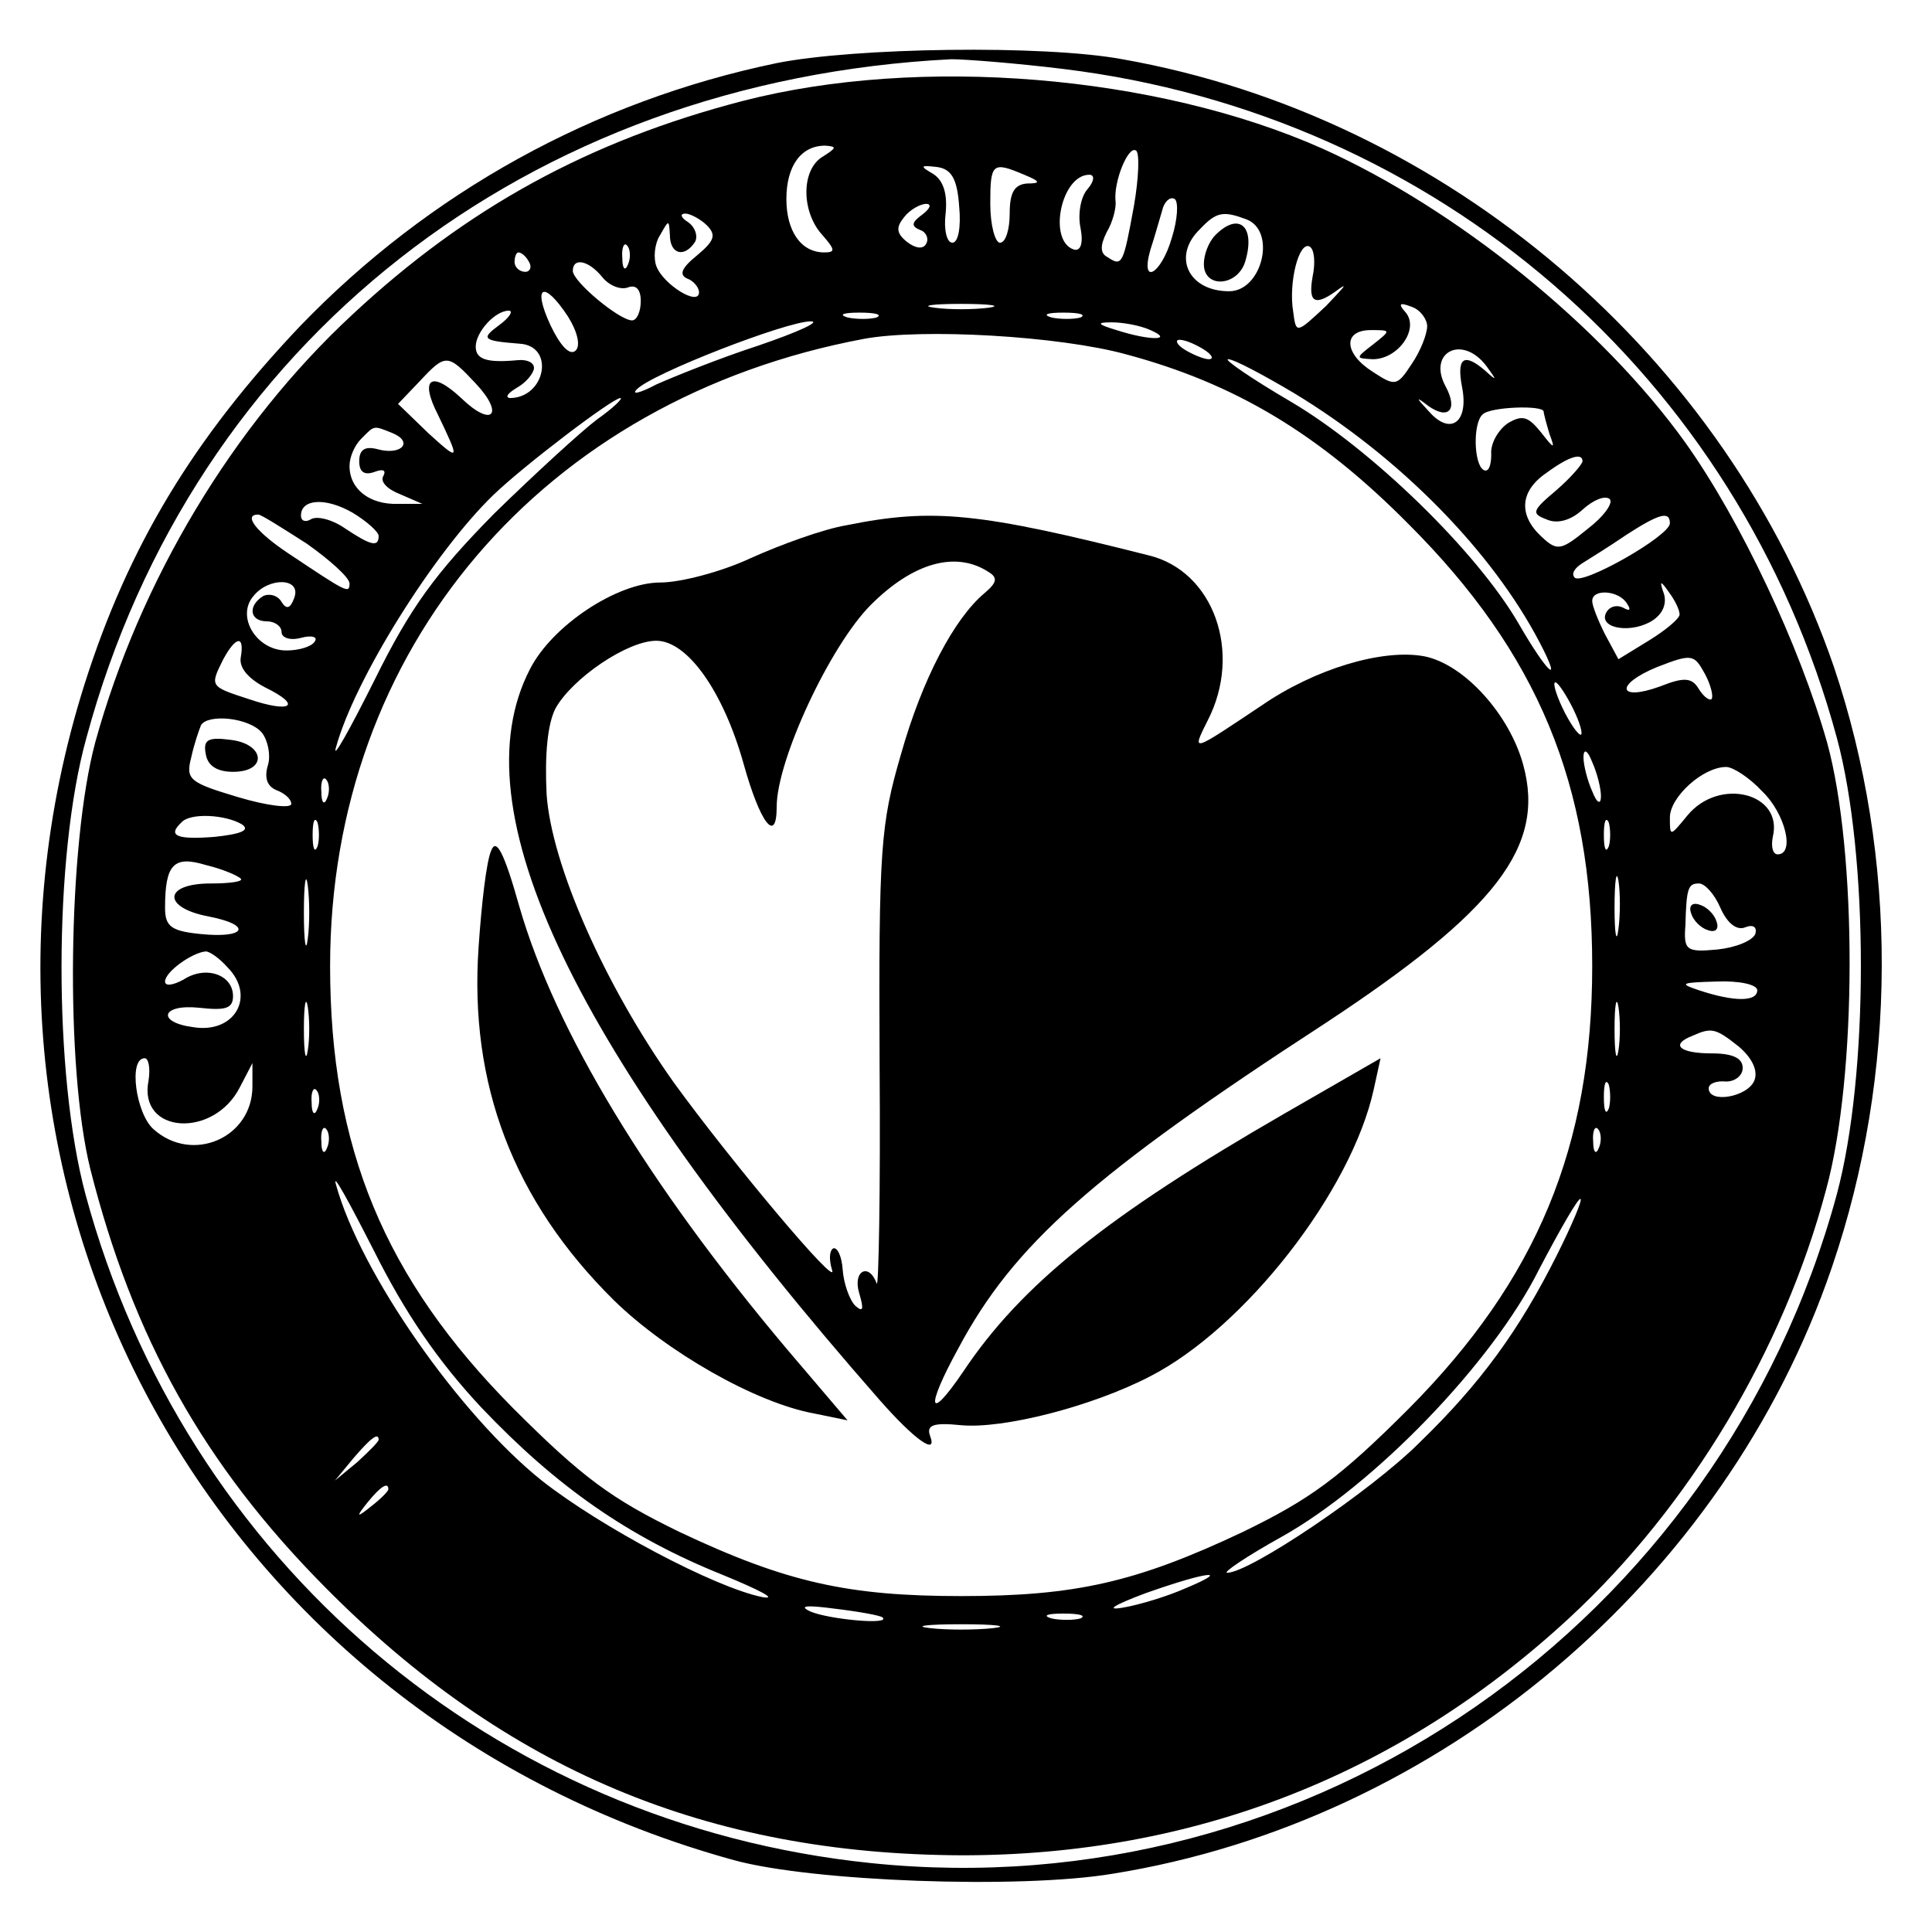 <?xml version="1.0" standalone="no"?>
<!DOCTYPE svg PUBLIC "-//W3C//DTD SVG 20010904//EN"
 "http://www.w3.org/TR/2001/REC-SVG-20010904/DTD/svg10.dtd">
<svg version="1.0" xmlns="http://www.w3.org/2000/svg"
 width="199pt" height="199pt" viewBox="0 0 199 199"
 preserveAspectRatio="xMidYMid meet">
<g transform="translate(0,199) scale(0.1,-0.1)"
fill="#000000" stroke="none">
<path d="M800 1925 c-188 -39 -358 -133 -491 -271 -110 -116 -177 -227 -222
-369 -165 -523 134 -1064 669 -1211 80 -22 294 -30 390 -14 337 54 631 302
741 625 68 199 68 422 2 618 -110 320 -399 567 -733 626 -81 15 -276 12 -356
-4z m295 -6 c385 -47 696 -316 797 -689 33 -122 33 -347 0 -470 -120 -443
-542 -736 -995 -689 -388 40 -707 311 -809 689 -33 123 -33 348 1 470 110 407
454 677 891 699 14 0 66 -4 115 -10z"/>
<path d="M765 1886 c-158 -41 -284 -110 -402 -220 -123 -114 -219 -274 -265
-441 -28 -105 -31 -334 -5 -439 44 -174 117 -305 242 -431 186 -188 394 -275
656 -276 239 0 451 83 626 245 123 114 220 275 264 441 32 117 32 347 1 460
-28 99 -89 229 -146 309 -86 120 -236 241 -374 303 -171 76 -415 96 -597 49z
m83 -57 c-23 -13 -23 -57 -1 -81 13 -15 14 -18 2 -18 -24 0 -39 22 -39 55 0
34 15 55 40 55 12 -1 12 -2 -2 -11z m320 -51 c-11 -60 -12 -63 -27 -53 -8 4
-8 12 -1 26 6 10 10 25 9 32 -2 20 13 57 21 52 4 -2 3 -28 -2 -57z m-180 -1
c2 -21 -1 -37 -7 -37 -6 0 -9 14 -7 30 2 20 -2 34 -13 41 -14 8 -13 9 4 7 15
-2 21 -12 23 -41z m67 33 c17 -7 17 -9 3 -9 -13 -1 -18 -9 -18 -31 0 -16 -4
-30 -10 -30 -5 0 -10 18 -10 40 0 42 2 44 35 30z m65 -15 c-7 -8 -10 -26 -7
-40 3 -16 0 -24 -7 -22 -27 9 -13 77 16 77 6 0 5 -7 -2 -15z m87 -50 c-11 -38
-33 -50 -22 -12 4 12 9 30 12 40 2 9 8 15 13 12 4 -3 3 -21 -3 -40z m-257 24
c-11 -8 -12 -12 -2 -16 6 -2 9 -9 6 -14 -3 -6 -11 -5 -20 2 -11 9 -11 15 -3
25 6 8 17 14 23 14 6 0 4 -5 -4 -11z m-222 -11 c10 -10 8 -16 -10 -31 -16 -13
-19 -20 -10 -24 6 -2 12 -9 12 -14 0 -15 -37 8 -44 27 -3 8 -2 23 4 32 9 16 9
16 10 0 0 -20 15 -24 26 -7 3 6 0 15 -7 20 -8 5 -9 9 -3 9 5 0 16 -6 22 -12z
m556 6 c31 -12 16 -74 -18 -74 -42 0 -59 36 -30 64 17 18 24 19 48 10z m-637
-46 c-3 -8 -6 -5 -6 6 -1 11 2 17 5 13 3 -3 4 -12 1 -19z m705 -13 c-5 -28 3
-31 28 -12 9 6 2 -1 -14 -18 -31 -29 -31 -29 -34 -6 -5 30 6 73 17 67 5 -3 6
-17 3 -31z m-807 15 c3 -5 1 -10 -4 -10 -6 0 -11 5 -11 10 0 6 2 10 4 10 3 0
8 -4 11 -10z m75 -15 c7 -9 19 -14 27 -11 8 3 13 -2 13 -14 0 -11 -4 -20 -9
-20 -13 0 -61 40 -61 51 0 14 16 11 30 -6z m-35 -41 c10 -16 13 -30 8 -35 -6
-6 -16 5 -26 26 -19 41 -7 47 18 9z m433 9 c-16 -2 -40 -2 -55 0 -16 2 -3 4
27 4 30 0 43 -2 28 -4z m452 -19 c0 -8 -7 -26 -16 -39 -15 -23 -17 -23 -40 -8
-30 19 -31 43 -2 43 21 0 21 0 2 -15 -18 -14 -18 -14 0 -15 26 0 48 31 34 48
-8 9 -7 11 6 6 9 -3 16 -13 16 -20z m-956 1 c-19 -14 -17 -16 21 -19 37 -2 27
-56 -10 -56 -5 1 -2 5 8 11 9 5 17 15 17 20 0 6 -8 9 -17 8 -32 -3 -43 1 -43
14 0 15 20 37 34 37 5 0 1 -7 -10 -15z m389 8 c-7 -2 -21 -2 -30 0 -10 3 -4 5
12 5 17 0 24 -2 18 -5z m210 0 c-7 -2 -21 -2 -30 0 -10 3 -4 5 12 5 17 0 24
-2 18 -5z m-332 -29 c-40 -13 -87 -32 -105 -40 -17 -9 -26 -11 -20 -5 15 16
154 70 179 70 11 0 -13 -11 -54 -25z m404 16 c25 -11 -1 -11 -35 0 -20 6 -21
8 -5 8 11 0 29 -3 40 -8z m-25 -25 c112 -30 199 -82 291 -175 133 -133 189
-268 189 -455 0 -186 -57 -323 -189 -456 -71 -71 -101 -93 -171 -127 -110 -52
-173 -66 -290 -66 -116 0 -180 14 -290 66 -70 34 -100 56 -171 127 -133 134
-189 269 -189 456 0 327 219 584 550 646 60 11 201 3 270 -16z m80 5 c8 -5 11
-10 5 -10 -5 0 -17 5 -25 10 -8 5 -10 10 -5 10 6 0 17 -5 25 -10z m291 -17
c11 -15 11 -16 -1 -5 -22 19 -30 14 -24 -17 7 -36 -12 -50 -34 -25 -14 15 -14
16 -1 6 21 -15 31 -4 18 20 -19 35 17 54 42 21z m-1041 -18 c30 -32 17 -46
-15 -15 -31 29 -43 20 -24 -17 23 -48 23 -49 -10 -19 l-31 30 22 23 c27 29 29
29 58 -2z m843 -10 c109 -66 204 -163 253 -257 24 -46 8 -32 -22 20 -43 74
-151 179 -234 228 -41 24 -70 44 -65 44 6 0 36 -16 68 -35z m-718 -27 c-16
-12 -64 -56 -106 -97 -60 -61 -86 -96 -123 -171 -26 -52 -44 -84 -40 -70 19
70 101 201 162 260 31 30 123 100 131 100 3 0 -7 -10 -24 -22z m975 8 c0 -2 3
-13 6 -23 6 -16 5 -16 -9 2 -13 16 -19 18 -34 9 -10 -7 -18 -21 -17 -32 0 -12
-3 -19 -8 -16 -10 6 -11 48 -1 57 7 8 63 10 63 3z m-1186 -22 c22 -9 10 -23
-14 -17 -14 4 -20 0 -20 -12 0 -11 5 -15 16 -11 8 3 12 2 9 -4 -4 -6 4 -14 17
-19 l23 -10 -25 0 c-29 -1 -50 15 -50 39 0 9 5 21 12 28 14 14 12 14 32 6z
m1226 -29 c0 -3 -12 -17 -27 -30 -25 -21 -26 -24 -10 -30 11 -5 25 -1 37 10
11 10 23 15 28 11 4 -4 -6 -18 -23 -31 -27 -22 -31 -23 -47 -8 -24 22 -23 47
5 66 23 17 37 21 37 12z m-1240 -77 c0 -12 -8 -10 -35 8 -13 9 -29 13 -35 9
-5 -3 -10 -2 -10 4 0 17 25 19 53 3 15 -9 27 -20 27 -24z m-74 -8 c24 -17 44
-35 44 -41 0 -11 -3 -9 -63 31 -33 22 -47 40 -31 40 3 0 25 -14 50 -30z m1404
21 c0 -13 -90 -64 -98 -56 -4 4 0 10 8 15 8 5 29 18 45 29 34 22 45 25 45 12z
m-1417 -77 c-4 -11 -8 -12 -13 -4 -4 7 -13 9 -19 6 -16 -10 -14 -26 4 -26 8 0
15 -5 15 -11 0 -6 9 -9 20 -6 11 3 18 1 14 -4 -3 -5 -16 -9 -29 -9 -31 0 -52
35 -34 56 16 20 50 19 42 -2z m1427 -17 c0 -4 -14 -16 -32 -27 l-31 -19 -14
26 c-7 14 -13 29 -13 34 0 13 28 11 36 -3 4 -6 3 -8 -4 -4 -6 3 -13 2 -17 -4
-10 -16 21 -23 44 -11 13 7 18 18 15 29 -5 14 -4 15 5 2 6 -8 11 -18 11 -23z
m-1482 -44 c-2 -11 8 -22 25 -31 39 -19 27 -27 -17 -12 -40 13 -40 13 -26 41
13 24 22 25 18 2z m1515 -43 c-2 -2 -8 2 -13 10 -7 12 -15 13 -40 3 -44 -16
-47 2 -3 20 36 14 38 13 49 -7 6 -11 9 -23 7 -26z m-134 -35 c0 -5 -6 1 -14
15 -8 14 -14 30 -14 35 0 6 6 -1 14 -15 8 -14 14 -29 14 -35z m-1359 0 c6 -8
9 -23 6 -33 -4 -13 -1 -22 9 -26 8 -3 15 -9 15 -14 0 -5 -25 -2 -55 7 -50 15
-54 18 -48 41 3 14 8 28 10 33 7 12 50 8 63 -8z m1379 -65 c0 -9 -4 -8 -9 5
-5 11 -9 27 -9 35 0 9 4 8 9 -5 5 -11 9 -27 9 -35z m166 5 c24 -23 34 -65 16
-65 -5 0 -7 8 -5 18 11 45 -55 62 -88 22 -18 -22 -18 -22 -18 -2 0 21 34 52
58 52 7 0 24 -11 37 -25z m-1478 -7 c-3 -8 -6 -5 -6 6 -1 11 2 17 5 13 3 -3 4
-12 1 -19z m-88 -27 c9 -6 0 -10 -28 -13 -39 -3 -49 1 -34 15 9 10 45 8 62 -2z
m78 -23 c-3 -7 -5 -2 -5 12 0 14 2 19 5 13 2 -7 2 -19 0 -25z m1330 0 c-3 -7
-5 -2 -5 12 0 14 2 19 5 13 2 -7 2 -19 0 -25z m-1409 -33 c3 -3 -11 -5 -31 -5
-49 0 -50 -25 -2 -34 46 -9 38 -23 -9 -18 -30 3 -36 8 -36 27 0 45 9 54 42 44
17 -4 33 -11 36 -14z m69 -62 c-2 -16 -4 -3 -4 27 0 30 2 43 4 28 2 -16 2 -40
0 -55z m1350 10 c-2 -16 -4 -5 -4 22 0 28 2 40 4 28 2 -13 2 -35 0 -50z m105
22 c7 -16 17 -24 26 -20 8 3 12 0 10 -7 -3 -7 -20 -14 -39 -16 -32 -3 -35 -1
-33 25 1 39 3 43 14 43 6 0 16 -11 22 -25z m-1538 -61 c30 -30 8 -69 -35 -62
-38 5 -33 24 6 20 27 -3 35 -1 35 12 0 22 -28 32 -51 17 -11 -6 -19 -7 -19 -2
0 10 28 30 42 31 4 0 14 -7 22 -16z m1576 -24 c0 -12 -24 -12 -60 0 -21 7 -19
8 18 9 23 1 42 -3 42 -9z m-1493 -62 c-2 -13 -4 -3 -4 22 0 25 2 35 4 23 2
-13 2 -33 0 -45z m1350 0 c-2 -13 -4 -3 -4 22 0 25 2 35 4 23 2 -13 2 -33 0
-45z m124 4 c14 -12 20 -25 16 -35 -7 -17 -47 -24 -47 -8 0 5 8 8 18 7 9 0 17
6 17 14 0 10 -10 15 -32 15 -33 0 -43 9 -20 18 20 9 24 8 48 -11z m-1638 -35
c-11 -55 67 -60 94 -7 l13 25 0 -24 c0 -53 -62 -80 -102 -44 -18 16 -26 73 -9
73 4 0 6 -10 4 -23z m1504 -29 c-3 -7 -5 -2 -5 12 0 14 2 19 5 13 2 -7 2 -19
0 -25z m-1330 0 c-3 -8 -6 -5 -6 6 -1 11 2 17 5 13 3 -3 4 -12 1 -19z m10 -40
c-3 -8 -6 -5 -6 6 -1 11 2 17 5 13 3 -3 4 -12 1 -19z m1310 0 c-3 -8 -6 -5 -6
6 -1 11 2 17 5 13 3 -3 4 -12 1 -19z m-1151 -268 c77 -81 151 -133 248 -172
39 -16 58 -26 41 -23 -49 10 -166 72 -227 120 -85 68 -187 214 -212 305 -4 14
13 -17 39 -68 32 -64 66 -114 111 -162z m1108 158 c-39 -78 -79 -133 -142
-194 -50 -50 -175 -134 -198 -134 -5 0 20 17 56 37 95 53 217 179 265 275 22
42 41 75 43 73 2 -1 -9 -27 -24 -57z m-1214 -191 c0 -2 -10 -12 -22 -23 l-23
-19 19 23 c18 21 26 27 26 19z m10 -51 c0 -2 -8 -10 -17 -17 -16 -13 -17 -12
-4 4 13 16 21 21 21 13z m821 -102 c-18 -8 -47 -17 -65 -20 -18 -3 -8 3 24 15
65 23 89 25 41 5z m-312 -30 c9 -8 -55 -2 -74 6 -13 6 -5 7 25 3 25 -3 47 -7
49 -9z m204 -1 c-7 -2 -21 -2 -30 0 -10 3 -4 5 12 5 17 0 24 -2 18 -5z m-90
-10 c-18 -2 -48 -2 -65 0 -18 2 -4 4 32 4 36 0 50 -2 33 -4z"/>
<path d="M1252 1748 c-7 -7 -12 -20 -12 -30 0 -26 36 -23 43 4 10 35 -7 50
-31 26z"/>
<path d="M872 1449 c-24 -4 -68 -20 -99 -34 -30 -14 -72 -25 -93 -25 -44 0
-111 -44 -134 -89 -75 -144 45 -394 360 -753 36 -41 60 -58 52 -37 -4 11 3 14
32 11 43 -4 134 19 194 50 98 50 208 191 231 296 l7 32 -99 -57 c-182 -105
-271 -176 -331 -266 -36 -53 -39 -38 -5 24 57 107 138 179 378 335 176 116
227 182 204 266 -14 52 -61 104 -102 112 -43 8 -113 -13 -168 -51 -72 -48 -72
-49 -55 -15 36 70 6 154 -61 170 -174 44 -222 49 -311 31z m146 -48 c10 -6 9
-11 -4 -22 -31 -26 -64 -88 -86 -166 -21 -72 -23 -97 -22 -318 1 -132 -1 -234
-3 -227 -8 22 -25 13 -18 -10 5 -17 4 -20 -4 -13 -6 6 -12 23 -13 37 -1 15 -6
24 -10 22 -4 -3 -4 -12 -1 -22 8 -22 -105 113 -163 193 -71 100 -126 224 -131
297 -2 41 1 72 9 88 17 31 74 70 104 70 32 0 69 -52 90 -127 17 -61 34 -83 34
-44 0 48 55 166 97 208 43 43 87 56 121 34z"/>
<path d="M506 1114 c-5 -11 -10 -55 -13 -99 -10 -142 36 -262 139 -364 54 -53
146 -106 207 -117 l34 -7 -63 74 c-143 170 -238 327 -275 455 -16 57 -24 71
-29 58z"/>
<path d="M212 1213 c2 -12 12 -18 28 -18 36 0 33 29 -3 33 -23 3 -28 0 -25
-15z"/>
<path d="M1742 1049 c2 -7 10 -15 17 -17 8 -3 12 1 9 9 -2 7 -10 15 -17 17 -8
3 -12 -1 -9 -9z"/>
</g>
</svg>
